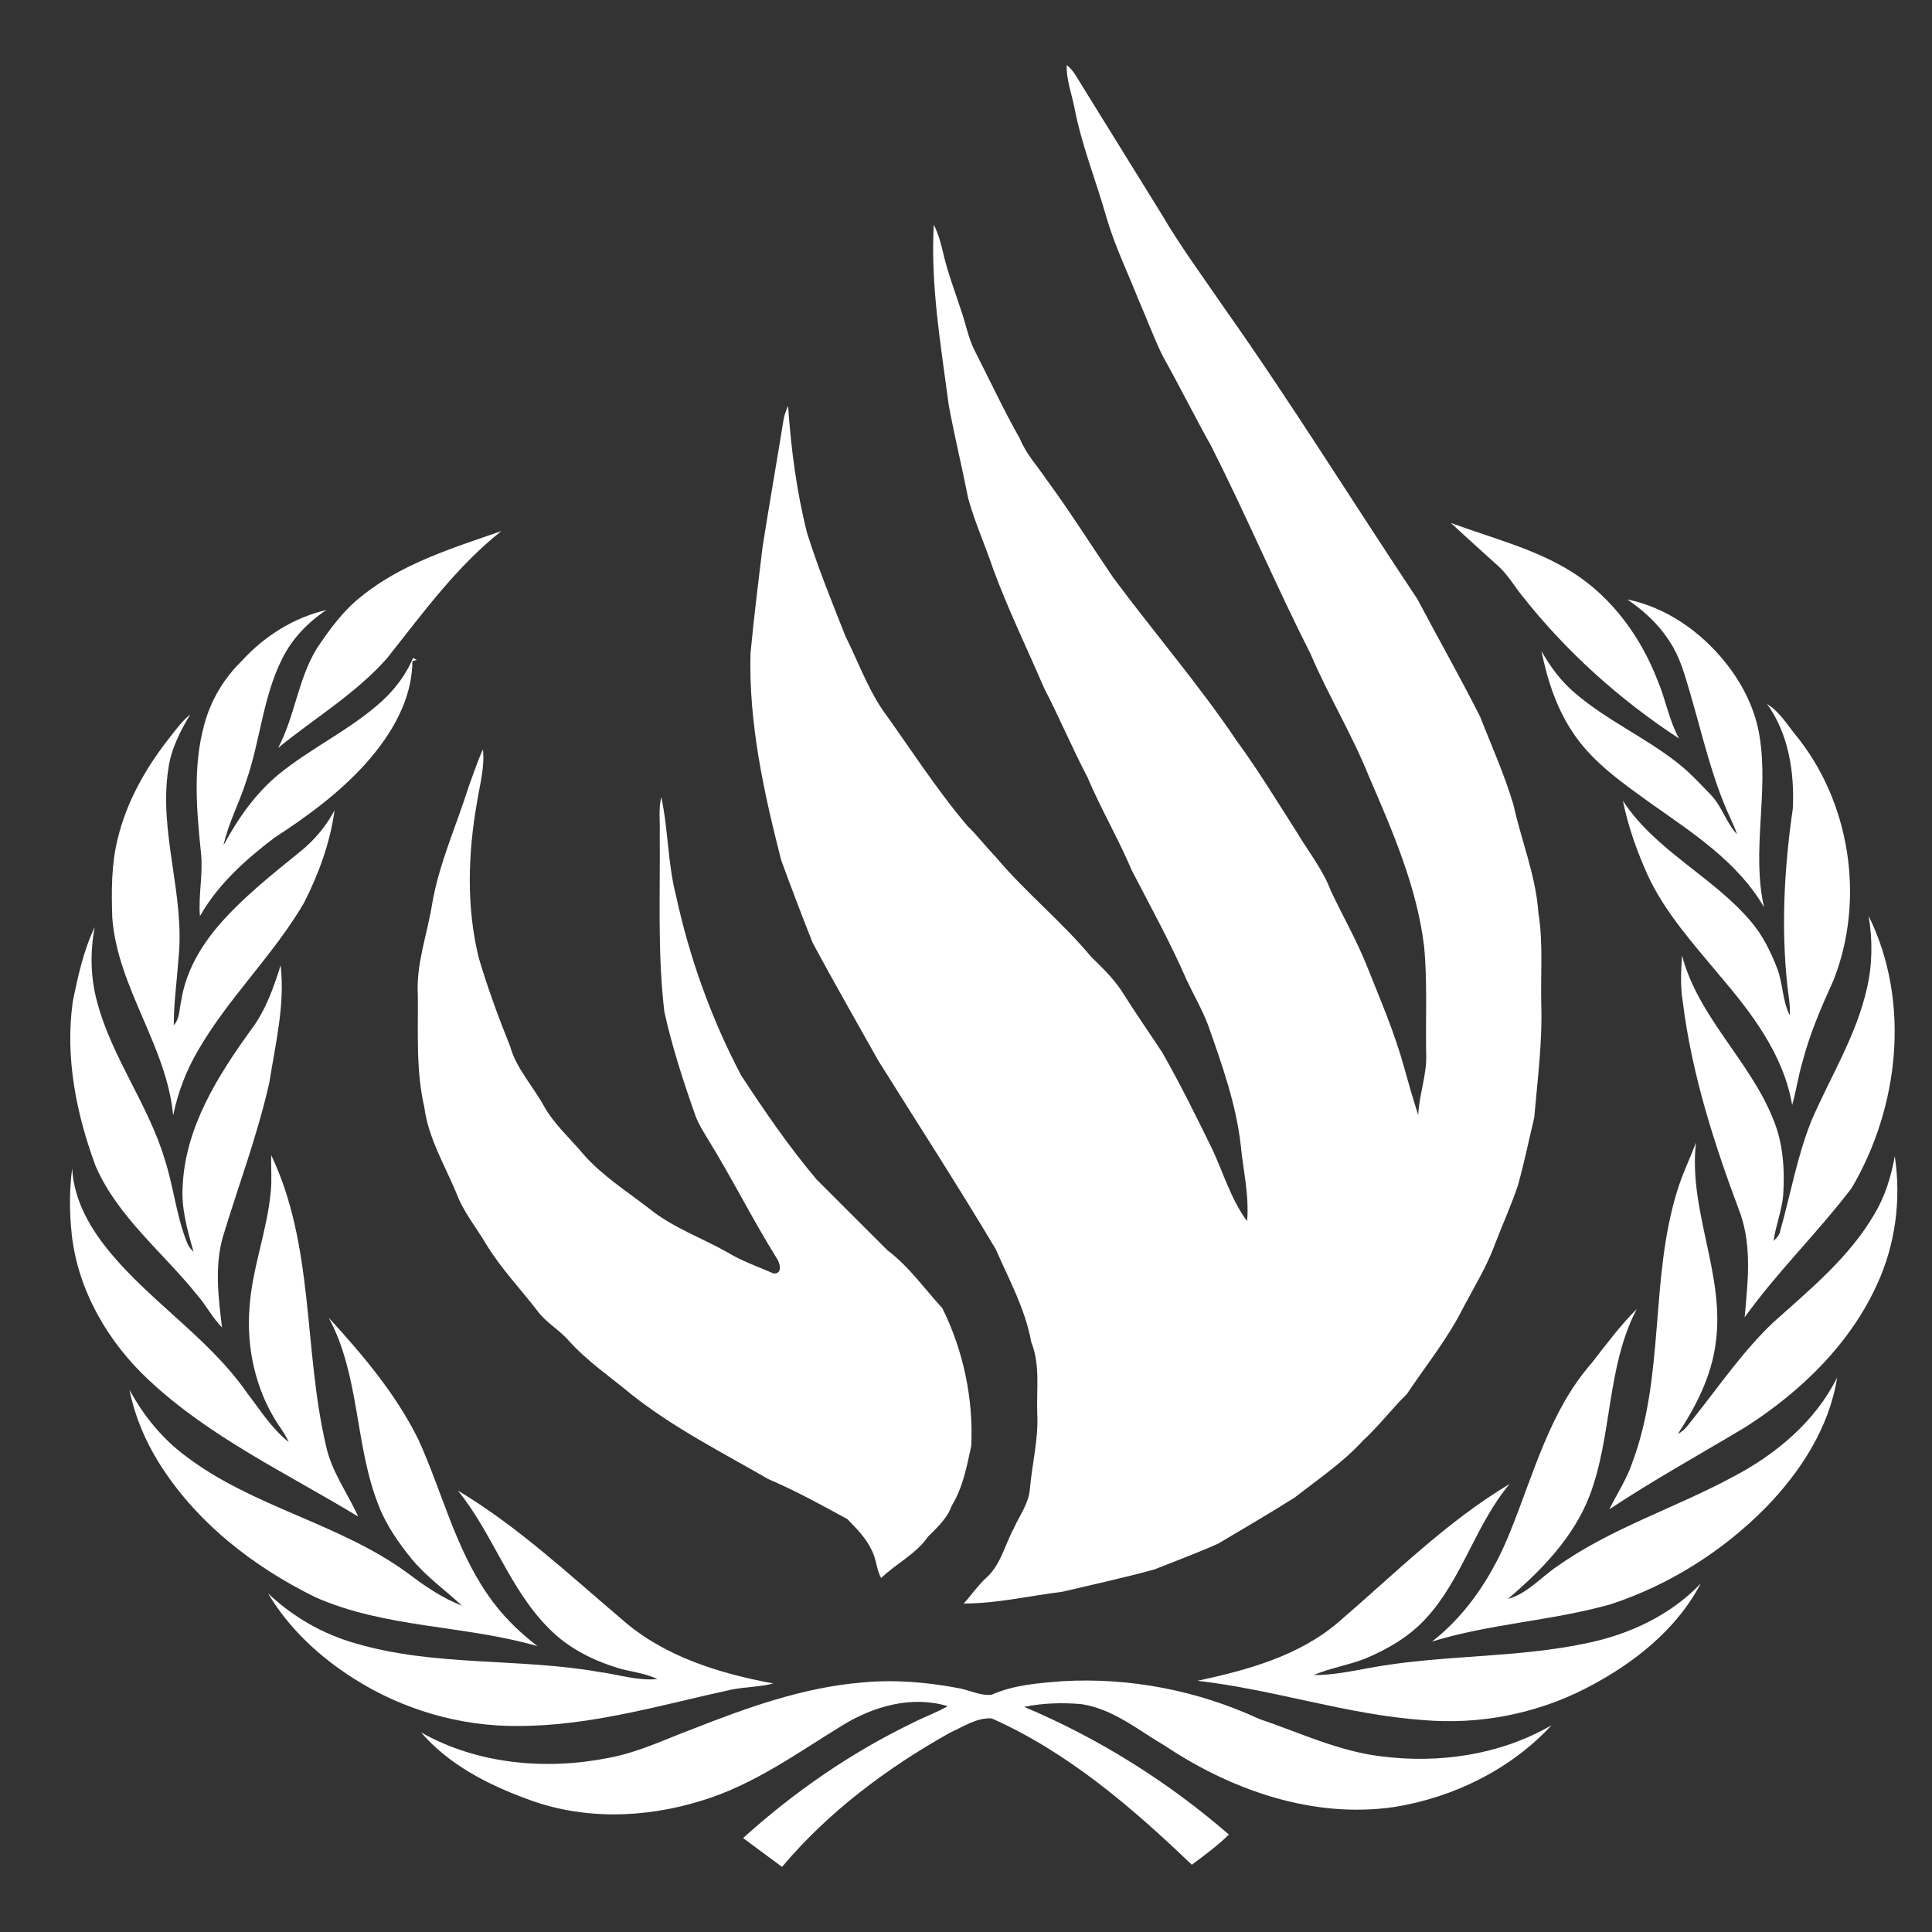 <?xml version="1.0" encoding="UTF-8" standalone="no"?>
<svg
   xmlns:dc="http://purl.org/dc/elements/1.1/"
   xmlns:cc="http://creativecommons.org/ns#"
   xmlns:rdf="http://www.w3.org/1999/02/22-rdf-syntax-ns#"
   xmlns:svg="http://www.w3.org/2000/svg"
   xmlns="http://www.w3.org/2000/svg"
   xmlns:sodipodi="http://sodipodi.sourceforge.net/DTD/sodipodi-0.dtd"
   xmlns:inkscape="http://www.inkscape.org/namespaces/inkscape"
   width="250"
   height="250"
   viewBox="0 0 600 600"
   version="1.0"
   id="svg2"
   sodipodi:version="0.32"
   inkscape:version="0.91 r13725"
   sodipodi:docname="unlogo.svg"
   inkscape:output_extension="org.inkscape.output.svg.inkscape">
  <rect x="0" y="0" width="600" height="600" fill="#333333" stroke="none"/>
  <defs
     id="defs40">
    <inkscape:perspective
       sodipodi:type="inkscape:persp3d"
       inkscape:vp_x="0 : 375 : 1"
       inkscape:vp_y="0 : 1000 : 0"
       inkscape:vp_z="750 : 375 : 1"
       inkscape:persp3d-origin="375 : 250 : 1"
       id="perspective44" />
  </defs>
  <sodipodi:namedview
     inkscape:window-height="669"
     inkscape:window-width="738"
     inkscape:pageshadow="2"
     inkscape:pageopacity="0.0"
     guidetolerance="10.0"
     gridtolerance="10.0"
     objecttolerance="10.0"
     borderopacity="1.0"
     bordercolor="#666666"
     pagecolor="#ffffff"
     id="base"
     showgrid="false"
     inkscape:zoom="0.616"
     inkscape:cx="180.19481"
     inkscape:cy="180.19481"
     inkscape:window-x="69"
     inkscape:window-y="95"
     inkscape:current-layer="svg2"
     inkscape:window-maximized="0" />
  <g
     id="#0a6aaeff"
     style="fill:#ffffff">
    <path
       d="M 331.28,20.21 C 333.51,21.92 334.67,24.52 336.16,26.81 C 344.35,40.01 352.51,53.22 360.69,66.43 C 366.62,76.58 373.63,86.03 380.26,95.72 C 401.1,125.22 420.12,155.94 440.14,185.99 C 446.62,198.19 453.41,210.23 459.66,222.55 C 463.21,231.67 467.29,240.63 470.04,250.03 C 472.52,261.22 476.97,272 477.77,283.52 C 479.28,292.92 478.43,302.46 478.65,311.93 C 479.03,323.69 477.48,335.39 476.47,347.08 C 474.8,354.08 473.36,361.14 471.42,368.08 C 469.35,374.27 466.63,380.23 464.3,386.33 C 461.75,393.34 457.78,399.71 454.32,406.3 C 449.54,415.82 442.79,424.14 436.89,432.96 C 432.18,437.57 428.22,442.87 423.34,447.33 C 417.1,454.18 409.36,459.36 402.11,465.05 C 394.29,469.98 386.3,474.66 378.35,479.37 C 371.85,482.28 365.16,484.75 358.55,487.39 C 349.09,490 339.48,492.06 329.94,494.33 C 319.73,495.58 309.59,498 299.28,497.99 C 301.63,495.42 303.59,492.52 306.14,490.13 C 310.74,486.15 312.01,479.9 314.8,474.73 C 316.65,470.59 319.62,466.75 319.87,462.07 C 320.59,454.38 322.53,446.79 322.13,439.02 C 321.84,431.6 323.13,423.91 320.27,416.82 C 318.42,406.56 313.36,397.38 309.23,387.94 C 297.45,368.18 284.94,348.86 272.74,329.36 C 265.92,317.16 258.94,305.05 252.35,292.73 C 248.97,284.24 245.74,275.69 242.6,267.12 C 237.24,246.15 232.51,224.71 233.07,202.94 C 234.14,191.81 235.5,180.71 236.86,169.61 C 238.91,156.65 241.17,143.73 243.27,130.78 C 243.49,129.14 244.05,127.57 244.75,126.07 C 245.67,139.36 247.37,152.62 250.65,165.55 C 254.07,176.45 258.4,187.05 262.6,197.68 C 266.35,205.17 269.22,213.14 273.87,220.16 C 282.63,232.32 290.72,245.03 300.43,256.48 C 303.53,259.46 306.1,262.9 309.1,265.98 C 318.35,277.02 329.69,286.13 338.92,297.2 C 342.24,300.44 345.61,303.7 348.22,307.58 C 352.34,314.15 356.78,320.51 361.04,327 C 366.54,336.67 371.46,346.65 376.36,356.63 C 379.92,364.19 382.27,372.46 387.29,379.25 C 388.01,371.27 386.06,363.43 385.31,355.53 C 383.85,342.81 379.53,330.72 375.31,318.71 C 373.49,313.75 370.8,309.19 368.56,304.42 C 363.5,292.8 357.39,281.67 351.54,270.43 C 347.36,260.52 341.88,251.22 337.7,241.32 C 332.93,232.25 328.99,222.81 324.27,213.72 C 319,201.47 313.16,189.45 308.52,176.94 C 306.04,169.55 302.82,162.41 300.71,154.9 C 298.8,145.2 296.45,135.59 294.65,125.87 C 292.2,107.28 288.96,88.63 289.99,69.8 C 291.48,72.66 292.26,75.79 292.99,78.91 C 294.39,84.94 296.66,90.72 298.55,96.61 C 299.99,100.75 300.75,105.14 302.78,109.06 C 307.44,118.14 311.71,127.41 316.76,136.28 C 318.67,141.03 322.22,144.77 325.03,148.98 C 332.3,158.83 338.78,169.22 345.68,179.32 C 358.28,196.35 372.18,212.42 384.02,230 C 390.69,239.11 396.54,248.77 402.63,258.27 C 406.23,264.35 410.78,269.93 413.28,276.6 C 417.02,284.53 421.4,292.15 424.63,300.31 C 428.76,310.67 433.2,320.95 436.13,331.73 C 437.5,336.61 438.87,341.49 440.45,346.31 C 440.69,339.79 443.27,333.57 442.9,327.01 C 442.71,316.01 443.31,304.98 442.28,294 C 440.04,275.36 432.4,257.99 425.04,240.9 C 419.79,227.9 412.46,215.87 406.96,202.99 C 396.22,181.8 386.96,159.92 376.25,138.72 C 371.08,129.48 366.37,119.99 361.19,110.75 C 358.34,105.01 356.17,98.97 353.58,93.11 C 350.22,84.59 346.17,76.33 343.62,67.51 C 340.4,56.13 335.91,45.11 333.68,33.47 C 332.82,29.06 331.13,24.77 331.28,20.21 z"
       id="path5"
       style="opacity:1;fill:#ffffff" />
    <path
       d="M 450.57,162.4 C 463.31,167.12 476.76,170.41 488.35,177.74 C 500.66,185.54 509.58,197.85 514.78,211.32 C 517.31,217.23 518.32,223.7 521.45,229.36 C 503.04,217.32 486.45,202.43 472.81,185.15 C 470.27,182.04 468.28,178.47 465.26,175.77 C 460.35,171.33 455.42,166.91 450.57,162.4 z"
       id="path7"
       style="opacity:1;fill:#ffffff" />
    <path
       d="M 112.2,185.23 C 124.8,174.99 140.61,170.19 155.7,164.93 C 141.75,175.98 131.25,190.5 120.27,204.33 C 110.54,215.41 97.69,223 86.37,232.27 C 91.59,222.45 92.55,210.91 98.39,201.38 C 102.34,195.49 106.57,189.64 112.2,185.23 z"
       id="path9"
       style="opacity:1;fill:#ffffff" />
    <path
       d="M 505.38,186.16 C 517.41,188.62 527.99,196.04 535.64,205.49 C 541.14,212.28 545.23,220.37 546.51,229.08 C 549.26,246.56 543.91,264.37 547.84,281.77 C 539.66,267.6 525.55,258.62 512.54,249.39 C 504.13,243.3 495.33,237.25 489.26,228.65 C 483.67,220.83 480.61,211.54 478.71,202.2 C 481.44,207.01 484.74,211.53 488.99,215.12 C 498.8,223.61 510.85,228.94 521.01,236.95 C 524.75,239.86 527.95,243.38 531.24,246.76 C 534.73,250.36 536.06,255.44 539.44,259.1 C 538.46,256.05 536.89,253.25 535.71,250.29 C 531,238.87 528.29,226.78 524.8,214.96 C 523.2,209.6 521.75,204.07 518.6,199.37 C 515.27,194.01 510.55,189.7 505.38,186.16 z"
       id="path11"
       style="opacity:1;fill:#ffffff" />
    <path
       d="M 75.15,205.2 C 82.11,197.53 91.26,191.79 101.38,189.43 C 95.61,193.26 90.66,198.4 87.59,204.66 C 81.66,216.49 80.82,229.98 76.54,242.37 C 74.42,249.19 70.91,255.53 69.41,262.54 C 73.83,254.31 79.25,246.49 86.53,240.49 C 96.71,232.16 108.91,226.6 118.66,217.7 C 122.74,213.96 126.11,209.46 128.28,204.35 C 128.57,204.5 129.16,204.79 129.46,204.93 L 128.07,205.34 C 128.02,217.29 121.53,228.15 113.82,236.85 C 105.58,246.09 95.54,253.47 85.2,260.18 C 76.28,266.96 67.67,274.66 62.09,284.52 C 61.56,278.01 63.1,271.52 62.43,265.01 C 61.07,251.77 59.85,238.11 63.42,225.09 C 65.43,217.55 69.52,210.62 75.15,205.2 z"
       id="path13"
       style="opacity:1;fill:#ffffff" />
    <path
       d="M 548.78,218.63 C 552.4,220.85 554.69,224.5 557.25,227.78 C 574.61,248.64 579.35,279.16 569.43,304.37 C 565.68,312.63 562.05,321 559.77,329.81 C 558.44,334.2 557.85,338.76 556.57,343.17 C 553.91,327.58 544.08,314.71 534.09,302.99 C 525.99,293.22 517.27,283.67 511.84,272.07 C 508.43,264.57 505.65,256.76 504,248.68 C 514.17,264.26 531.97,272.21 543.8,286.23 C 547.5,290.55 549.99,295.74 552.03,301.02 C 553.72,305.66 553.55,310.83 555.81,315.28 C 556.05,312.17 555.39,309.11 555.07,306.04 C 553.11,287.74 554.14,269.25 556.78,251.08 C 557.31,239.84 555.49,227.95 548.78,218.63 z"
       id="path15"
       style="opacity:1;fill:#ffffff" />
    <path
       d="M 51.96,229.99 C 54.2,227.16 56.29,224.15 59.1,221.85 C 55.93,227.1 53.1,232.68 52.27,238.84 C 49.21,258.68 57.62,278.19 55.39,298.06 C 54.93,304.83 53.95,311.59 53.97,318.38 C 55.93,316.26 55.65,313.15 56.33,310.52 C 57.7,301.94 62.14,294.19 67.7,287.64 C 75.26,278.84 84.41,271.64 93.38,264.35 C 97.69,260.87 101.3,256.53 103.9,251.64 C 102.53,261.71 98.99,271.4 94.39,280.43 C 84.83,296.75 70.84,309.97 61.41,326.38 C 57.79,332.58 55.21,339.36 53.78,346.39 C 51.72,324.67 36.48,306.73 34.86,284.93 C 34.61,276.73 34.55,268.39 36.58,260.38 C 39.27,249.23 44.97,239.02 51.96,229.99 z"
       id="path17"
       style="opacity:1;fill:#ffffff" />
    <path
       d="M 145.52,244.4 C 146.97,240.49 148.24,236.52 149.98,232.73 C 150.59,238.28 149,243.7 148.14,249.13 C 145.33,265.09 144.79,281.71 148.7,297.54 C 151.46,306.83 154.79,315.94 158.42,324.93 C 160.33,331.83 165.38,337.1 168.78,343.25 C 172,349.12 177.09,353.52 181.31,358.62 C 187.18,365.23 194.67,369.97 201.61,375.33 C 208.9,381.25 217.89,384.39 225.99,388.97 C 230.46,391.7 235.46,393.38 240.24,395.49 C 243.17,395.66 242.25,392.21 241.17,390.68 C 233.69,378.69 227.39,366.01 219.97,353.98 C 218.59,351.69 217.13,349.42 216.13,346.92 C 212.33,336.18 208.77,325.33 206.32,314.19 C 204.15,295.89 205.07,277.44 204.89,259.06 C 205.04,255.22 204.43,251.31 205.37,247.55 C 207.53,257.58 207.35,268.03 209.91,278.02 C 214.13,297.45 220.88,316.34 230.15,333.93 C 237.45,345.1 245.02,356.13 253.64,366.34 C 260.98,373.66 268.29,381.02 275.65,388.33 C 282.31,393.32 287.07,400.23 292.67,406.29 C 299.17,419.47 302.33,434.35 301.63,449.06 C 300.24,455.43 299.05,461.96 295.57,467.61 C 294.18,471.54 291.11,474.32 288.24,477.18 C 284.49,482.64 278.32,485.54 273.64,490.09 C 272.14,487.35 272.17,484.09 270.68,481.36 C 268.94,477.63 265.99,474.7 263.18,471.79 C 255.12,467.38 247.04,462.95 238.58,459.33 C 224.15,450.99 209.16,443.43 196.06,433.02 C 189.51,427.57 182.38,422.76 176.66,416.39 C 173.66,412.93 169.48,410.7 166.79,406.95 C 161.58,400.23 155.68,394.01 151.2,386.75 C 147.99,381.28 143.83,376.31 141.64,370.3 C 137.99,361.65 133.02,353.32 131.78,343.88 C 129.14,332.45 129.88,320.63 129.76,308.99 C 129.19,299.41 132.66,290.28 134.17,280.93 C 136.3,268.28 141.69,256.56 145.52,244.4 z"
       id="path19"
       style="opacity:1;fill:#ffffff" />
    <path
       d="M 580.32,284.46 C 593.45,311.03 589.83,343.9 575.01,369.02 C 564.49,382.82 551.94,394.99 541.81,409.11 C 542.78,398.48 544.09,387.38 540.54,377.07 C 532.5,355.7 525.4,333.76 522.59,311.01 C 521.8,306.27 522.07,301.47 522.36,296.71 C 527.4,315.89 543.42,329.38 550.66,347.53 C 553.78,354.97 554.3,363.16 553.79,371.13 C 553.36,376 551.48,380.57 550.78,385.39 C 551.77,384.47 552.73,383.46 552.92,382.06 C 556.13,370.66 558.17,358.89 562.63,347.87 C 568.48,334.36 576.48,321.61 579.75,307.09 C 581.51,299.68 581.58,291.95 580.32,284.46 z"
       id="path21"
       style="opacity:1;fill:#ffffff" />
    <path
       d="M 29.41,287.93 C 27.97,295.59 28.08,303.54 30.14,311.07 C 34.7,328.4 46.04,342.95 51.16,360.06 C 53.92,368.56 54.75,377.59 58.09,385.91 C 58.51,387.01 59.19,387.94 60.1,388.71 C 58.18,381.99 56.21,375.14 56.75,368.06 C 57.63,350.01 67.61,334.16 77.88,319.92 C 82.41,313.97 84.95,306.86 87.15,299.8 C 88.56,312.04 85.53,324.16 83.65,336.17 C 79.99,352.51 74.03,368.2 69.19,384.2 C 66.62,393.38 67.82,402.97 68.95,412.26 C 65.89,409.18 63.96,405.22 61.08,401.99 C 50.53,388.87 36.66,377.99 29.75,362.27 C 23.71,346.06 20.17,328.44 22.59,311.14 C 24.18,303.24 25.92,295.24 29.41,287.93 z"
       id="path23"
       style="opacity:1;fill:#ffffff" />
    <path
       d="M 526.7,354.84 C 524.27,375.96 535.82,395.96 532.83,417.05 C 531.53,427.37 526.72,436.75 521.07,445.31 C 523.32,444.22 524.63,442.01 526.17,440.15 C 534.13,430.14 541.41,419.49 550.74,410.65 C 562.15,400.43 574.33,390.45 582.13,377.03 C 585.43,371.52 587.34,365.33 588.44,359.04 C 590.49,372.52 588.64,386.55 582.91,398.94 C 574.45,417.55 559.16,432.24 542.14,443.15 C 528,451.63 513.54,459.61 499.79,468.73 C 502.22,463.82 505.29,459.22 507.01,453.99 C 517.04,427.04 512.39,397.34 520.82,370.03 C 522.38,364.81 524.78,359.92 526.7,354.84 z"
       id="path25"
       style="opacity:1;fill:#ffffff" />
    <path
       d="M 84.09,370 C 84.47,366.25 84.13,362.47 84.21,358.71 C 97.65,386.89 94.24,419.02 101.2,448.79 C 102.86,456.87 107.9,463.6 111.24,470.99 C 89.19,457.59 65.34,446.47 46.32,428.69 C 33.59,416.88 24.26,400.89 22.29,383.48 C 21.56,376.63 21.5,369.68 22.42,362.84 C 22.81,370.94 26.42,378.49 31.1,384.98 C 44.13,402.78 63.95,414.28 76.61,432.42 C 80.71,437.75 84.33,443.64 89.7,447.85 C 88.7,445.75 87.4,443.83 86.09,441.93 C 79.29,431.31 76.47,418.4 77.5,405.89 C 78.34,393.69 83,382.16 84.09,370 z"
       id="path27"
       style="opacity:1;fill:#ffffff" />
    <path
       d="M 494.3,423.32 C 498.79,417.58 503.13,411.68 508.3,406.54 C 498.88,424.56 500.78,445.76 493.66,464.51 C 488.65,477.49 478.7,487.71 468.28,496.56 C 474.35,494.92 478.44,489.9 483.49,486.52 C 500.34,474.53 520.32,468.33 538.39,458.54 C 551.65,451.58 563.76,441.4 570.54,427.82 C 568.08,443.4 559.13,457.15 548.29,468.27 C 534.87,481.85 518.25,492.31 500.1,498.25 C 481.93,503.37 462.82,504.23 444.74,509.79 C 456.14,500.94 464.01,488.39 469.24,475.1 C 476.4,457.34 481.4,438.05 494.3,423.32 z"
       id="path29"
       style="opacity:1;fill:#ffffff" />
    <path
       d="M 102.08,409.22 C 112.65,420.77 122.94,432.89 129.91,447.02 C 137.15,462.89 141.25,480.31 151.21,494.87 C 155.44,501.19 160.89,506.6 166.9,511.22 C 144.25,504.67 119.76,505.67 97.96,496.04 C 78.51,486.5 60.66,472.56 49.16,453.97 C 44.93,447.09 41.78,439.52 40.2,431.59 C 44.53,439.62 50.42,446.85 57.78,452.29 C 78.61,468.11 105.42,473.07 126.51,488.48 C 131.78,492.48 137.3,496.28 143.51,498.68 C 138.28,493.85 132.42,489.66 127.85,484.15 C 123.69,479.04 119.88,473.54 117.51,467.35 C 110.13,448.58 111.79,427.22 102.08,409.22 z"
       id="path31"
       style="opacity:1;fill:#ffffff" />
    <path
       d="M 415.77,503.68 C 433,488.89 449.22,472.56 468.83,460.86 C 458.31,473.38 454.22,490.02 443.21,502.2 C 438,508.08 431.08,512.13 423.9,515.13 C 418.69,517.15 413.11,518.01 407.96,520.2 C 413.72,520.24 419.4,519.08 425.05,518.03 C 447.57,513.82 470.76,515.05 493.19,510.22 C 506.26,507.46 518.88,501.54 528.17,491.78 C 520.49,506.42 506.84,516.98 492.36,524.39 C 476.93,532.29 459.33,535.68 442.06,534.19 C 418.28,532.51 395.5,524.66 371.86,521.99 C 387.39,518.65 403.47,514.28 415.77,503.68 z"
       id="path33"
       style="opacity:1;fill:#ffffff" />
    <path
       d="M 142.19,462.9 C 160.77,474.03 176.63,488.91 193.07,502.86 C 206.14,514.42 223.32,519.69 240.16,522.82 C 235.99,523.89 231.64,523.88 227.42,524.66 C 205.48,529.42 183.62,536.03 160.97,536.02 C 142.96,536.2 124.98,530.94 109.81,521.26 C 99.2,514.52 89.68,505.71 83.25,494.83 C 90.91,502.12 100.29,507.52 110.48,510.38 C 135.07,517.62 161.1,514.84 186.14,519.25 C 192.13,520.05 198.05,522.04 204.16,521.45 C 200.76,519.84 197.02,519.29 193.39,518.44 C 184.86,516.06 176.6,512.04 170.37,505.63 C 158.16,493.37 153,476.2 142.19,462.9 z"
       id="path35"
       style="opacity:1;fill:#ffffff" />
    <path
       d="M 215,537 C 232.02,530.31 249.52,523.99 267.89,522.5 C 278.09,521.54 288.38,522.45 298.41,524.41 C 301.55,525.12 304.63,526.66 307.93,526.33 C 314.84,523.25 322.5,522.7 329.95,522.11 C 350.87,520.89 372.02,525.02 391.02,533.82 C 403.51,538.03 415.65,543.85 428.87,545.44 C 446.93,547.77 465.97,545.01 481.85,535.79 C 469.16,549.51 451.46,558.18 433.11,561.17 C 407.97,564.88 382.6,556.04 361.85,542.21 C 353.51,537.33 345.68,530.71 335.84,529.23 C 329.93,528.73 323.91,528.87 318.08,530.09 C 341.2,539.84 362.71,553.3 381.65,569.74 C 378.1,573.21 374.11,576.17 370.12,579.11 C 351.57,561.34 331.65,544.17 307.96,533.66 C 303.37,533.37 299.13,536.26 295.02,538.11 C 275.54,549.02 257.3,562.63 242.87,579.78 C 238.84,576.79 234.82,573.8 230.78,570.82 C 246.52,556.59 264.14,544.4 283.25,535.15 C 286.87,533.25 290.77,531.92 294.32,529.87 C 283.19,526.49 271.35,529.87 261.72,535.76 C 247.62,544.4 233.96,554.36 217.95,559.19 C 200.32,564.72 180.76,565.28 163.37,558.57 C 151.27,554.12 139.28,547.92 130.77,538.01 C 148.31,547.94 169.57,549.81 189.12,545.91 C 198.15,544.24 206.46,540.21 215,537 z"
       id="path37"
       style="opacity:1;fill:#ffffff" />
  </g>
</svg>
